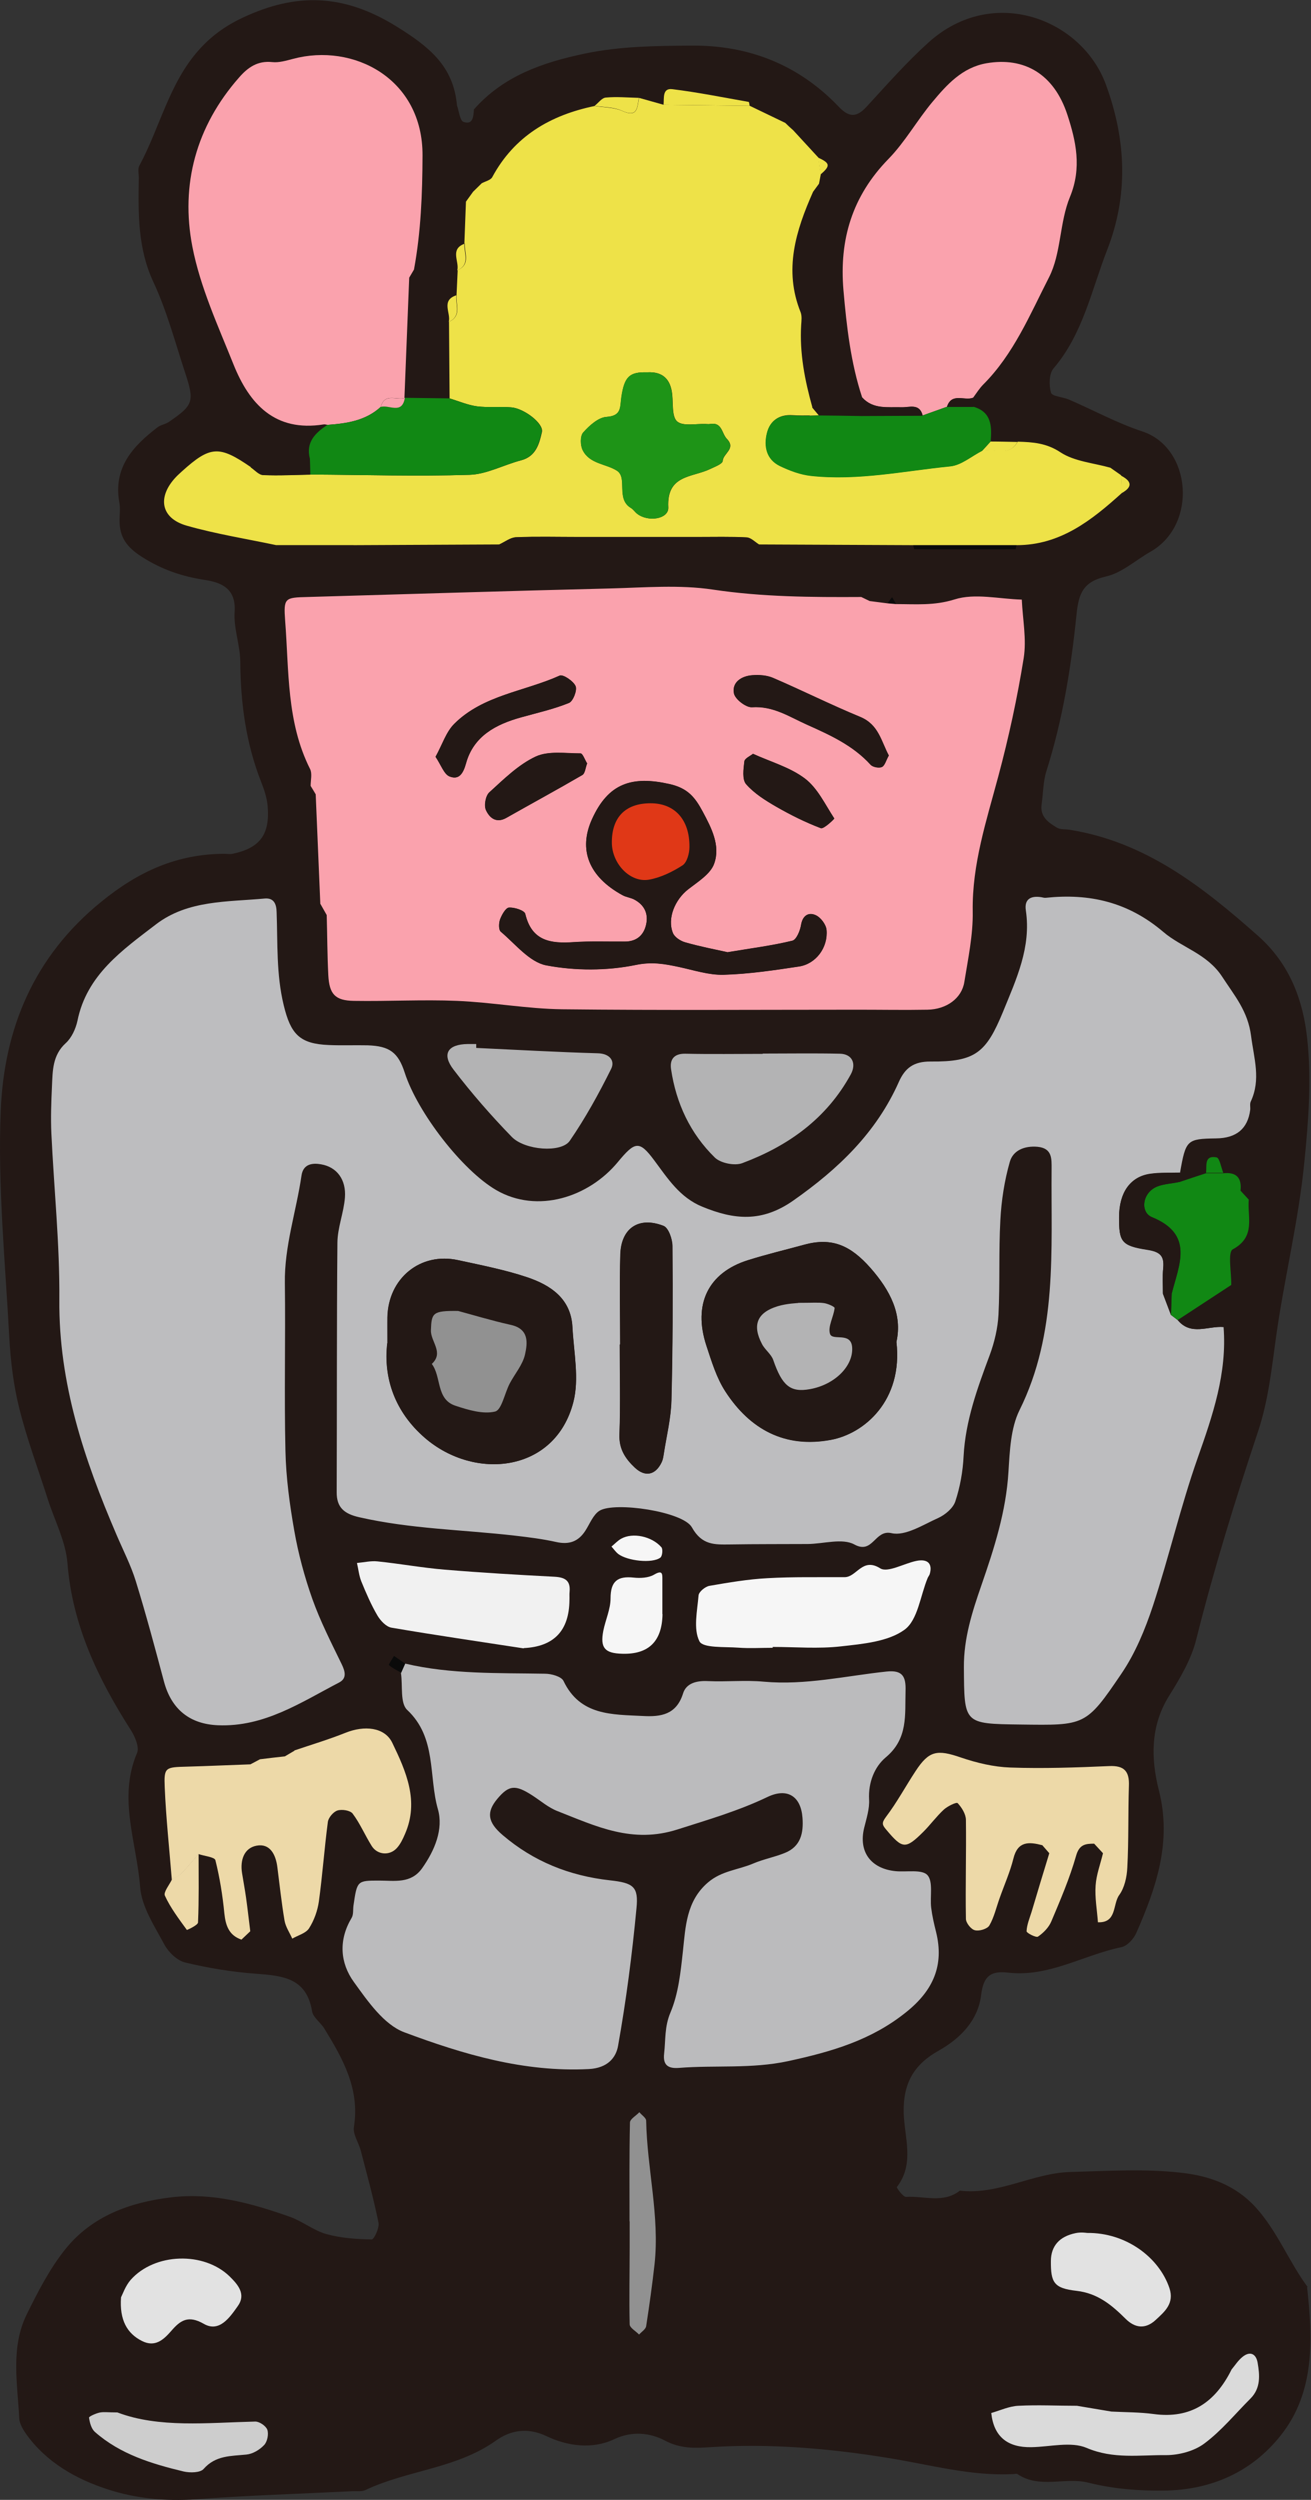 <?xml version="1.0" encoding="UTF-8"?>
<svg id="_レイヤー_2" data-name="レイヤー 2" xmlns="http://www.w3.org/2000/svg" viewBox="0 0 90.57 172.69">
  <rect x="0" y="0" width="90.57" height="172.69" fill="#333333" stroke="none"/>
  <g id="design">
    <g>
      <path d="M90.34,157.99c-1.31-1.77-2.09-3.86-3.61-5.53-1.41-1.54-3.23-2.15-5.06-2.36-2.54-.3-5.15-.13-7.72-.06-2.6.07-4.96,1.6-7.64,1.29-1.15.9-2.48.35-3.72.43-.2.01-.66-.63-.63-.68,1.25-1.62.51-3.46.47-5.15-.04-2.05.73-3.33,2.43-4.28,1.51-.85,2.71-2.1,2.92-3.83.16-1.33.67-1.69,1.88-1.55,2.8.32,5.19-1.22,7.81-1.76.4-.08.85-.57,1.03-.98,1.38-3.14,2.47-6.29,1.56-9.86-.55-2.17-.6-4.42.7-6.51.76-1.22,1.54-2.53,1.88-3.9,1.22-4.87,2.7-9.65,4.28-14.4.71-2.14.93-4.32,1.24-6.53.56-4.02,1.55-7.96,1.95-12.05.29-2.86.5-5.72.2-8.51-.28-2.64-1.18-5.17-3.43-7.15-3.83-3.39-7.75-6.46-12.98-7.3-.29-.05-.63,0-.87-.14-.59-.35-1.19-.75-1.07-1.61.11-.77.1-1.57.33-2.3,1.12-3.53,1.71-7.16,2.08-10.81.15-1.49.47-2.28,2.05-2.64,1.09-.25,2.03-1.12,3.05-1.7,3.29-1.86,2.85-7.2-.56-8.32-1.73-.57-3.36-1.46-5.04-2.19-.43-.19-1.18-.22-1.26-.48-.15-.52-.14-1.32.18-1.69,2.03-2.38,2.62-5.41,3.7-8.18,1.46-3.74,1.33-7.55-.09-11.42-1.66-4.53-7.8-6.92-12.25-2.91-1.52,1.37-2.88,2.92-4.27,4.43-.69.75-1.2.78-1.93.02-2.77-2.91-6.23-4.27-10.21-4.23-2.45.02-4.88.04-7.33.55-2.95.62-5.63,1.55-7.67,3.86-.03.48-.06,1.09-.72.86-.25-.09-.31-.75-.45-1.14-.24-2.72-1.93-4.06-4.19-5.46-3.61-2.23-6.88-2.36-10.63-.59-1.23.58-2.18,1.29-3.01,2.22-2.05,2.29-2.69,5.35-4.11,7.99-.13.23-.03.59-.04.88-.04,2.44-.08,4.83,1.01,7.17.93,1.99,1.5,4.16,2.19,6.26.66,1.99.57,2.24-1.13,3.4-.24.16-.56.2-.78.37-1.71,1.31-3.08,2.8-2.63,5.22.07.38.01.79.01,1.19-.01,1.18.49,1.87,1.56,2.55,1.37.87,2.75,1.34,4.32,1.58,1.14.17,2.18.59,2.07,2.2-.08,1.14.38,2.3.39,3.45.02,2.85.39,5.63,1.44,8.3.21.53.4,1.1.45,1.66.17,1.98-.53,2.91-2.42,3.31-.19.04-.4,0-.59,0-3.25.02-5.89,1.2-8.48,3.31C2.33,66.08.28,71.06.05,76.73c-.21,5.19.31,10.42.59,15.63.09,1.65.29,3.32.69,4.92.53,2.13,1.31,4.21,1.98,6.31.47,1.46,1.23,2.9,1.35,4.39.34,4.3,2.11,7.98,4.37,11.52.29.45.61,1.19.44,1.59-1.34,3.13-.02,6.2.21,9.26.1,1.36.99,2.7,1.67,3.97.29.54.89,1.12,1.45,1.25,1.58.38,3.21.65,4.83.77,1.85.14,3.55.26,3.93,2.6.07.43.6.78.85,1.2,1.28,2.08,2.46,4.18,2.04,6.79-.08.5.32,1.07.47,1.62.43,1.66.89,3.32,1.23,5,.07.35-.31,1.15-.47,1.15-1.05-.02-2.12-.09-3.13-.37-.89-.25-1.66-.89-2.54-1.2-2.64-.93-5.32-1.68-8.17-1.34-2.87.34-5.5,1.3-7.34,3.6-1.07,1.34-1.88,2.92-2.65,4.48-1.13,2.3-.64,4.78-.52,7.2.02.36.25.74.46,1.05,1.41,1.99,3.5,3.15,5.67,3.85,1.9.62,3.98.83,6.07.68,3.61-.27,7.23-.38,10.85-.56.29-.01.62.04.87-.08,2.91-1.38,6.29-1.47,9.02-3.42.93-.66,2.1-.96,3.49-.3,1.4.67,3.13.94,4.67.21,1.24-.59,2.49-.44,3.5.09,1.08.58,2.11.53,3.14.46,4.14-.27,8.27.09,12.32.75,2.87.46,5.67,1.26,8.61,1.11.1,0,.23-.05.29,0,1.54,1.03,3.3.19,4.89.59,1.72.43,3.44.57,5.2.55,3.29-.03,6.1-1.29,8.09-3.8,2.39-3,2.22-6.66,1.83-10.26Z" style="fill: #231815; stroke-width: 0px;"/>
      <path d="M84.53,91.67c.25,3.19-.75,6.1-1.79,9.05-1.18,3.35-1.98,6.83-3.09,10.21-.54,1.63-1.22,3.28-2.18,4.69-2.45,3.62-2.52,3.57-6.96,3.51-3.96-.05-3.89-.05-3.92-3.96-.01-2.01.57-3.81,1.21-5.66.88-2.54,1.71-5.11,1.87-7.85.09-1.43.15-3,.76-4.24,2.65-5.34,2.17-11.04,2.22-16.69,0-.68.05-1.41-.97-1.51-.91-.08-1.7.25-1.92,1.05-.37,1.3-.58,2.66-.65,4.01-.12,2.17-.02,4.36-.13,6.54-.05.94-.28,1.91-.61,2.8-.84,2.26-1.67,4.51-1.8,6.97-.05,1.05-.24,2.12-.57,3.12-.15.47-.7.93-1.18,1.15-1.05.47-2.28,1.27-3.23,1.05-1.17-.27-1.27,1.49-2.57.78-.83-.45-2.13-.04-3.22-.03-1.78.01-3.57,0-5.35.03-1.07.01-1.95.07-2.65-1.18-.61-1.1-5.34-1.79-6.38-1.15-.44.27-.67.9-.98,1.38-.49.76-1.13.98-2.02.78-.94-.21-1.9-.33-2.86-.44-3.58-.41-7.2-.46-10.74-1.27-1.02-.23-1.57-.66-1.56-1.73.02-5.75,0-11.49.05-17.24.01-1.04.44-2.07.52-3.12.09-1.23-.55-2.1-1.65-2.29-.56-.1-1.23-.05-1.35.77-.36,2.48-1.19,4.89-1.15,7.44.05,3.86-.05,7.73.04,11.59.04,1.84.29,3.69.61,5.51.28,1.6.71,3.19,1.25,4.72.55,1.54,1.3,3.01,2.02,4.49.25.51.37.99-.16,1.27-2.65,1.38-5.18,3.09-8.38,2.96-1.93-.08-3.21-1.08-3.73-3.01-.62-2.33-1.24-4.65-1.95-6.95-.34-1.1-.88-2.14-1.33-3.2-2.23-5.19-4-10.46-3.95-16.24.03-3.82-.37-7.65-.55-11.47-.05-1.09-.01-2.18.04-3.27.05-1.07.03-2.14.95-2.98.41-.37.69-.99.81-1.54.64-3.18,3.11-4.89,5.43-6.67,2.2-1.68,4.92-1.54,7.5-1.78.65-.06.82.39.83.94.08,2.15-.03,4.29.49,6.43.48,1.98,1.08,2.67,3.12,2.75.89.04,1.78,0,2.68.02,1.52.05,2.11.5,2.56,1.89.89,2.76,3.98,6.75,6.32,8.11,2.85,1.65,6.39.49,8.39-1.92,1.2-1.45,1.49-1.53,2.53-.13.94,1.26,1.76,2.56,3.32,3.2,2.19.9,4.11,1.1,6.29-.43,3.12-2.19,5.73-4.69,7.29-8.2.42-.94,1.01-1.41,2.19-1.4,3.1.03,3.84-.62,5-3.43.92-2.26,1.96-4.46,1.58-7.01-.12-.79.36-1.03,1.08-.91.1.02.2.05.29.04,3.03-.32,5.7.29,8.13,2.36,1.28,1.09,3.02,1.49,4.07,3.1.85,1.31,1.77,2.36,1.99,4.08.2,1.56.69,3.01-.02,4.53-.08.16-.02.39-.04.58q-.25,1.95-2.36,1.97c-2.02.03-2.09.1-2.49,2.38-.69.02-1.39-.01-2.06.08-1.38.2-2.14,1.3-2.15,2.99,0,1.68.14,1.97,1.94,2.25.9.14,1.19.42,1.11,1.27-.06.59-.02,1.18-.02,1.77.18.48.37.97.55,1.45.16.12.31.24.47.36.91,1.11,2.11.39,3.17.48ZM61.93,92.7c.42-1.89-.42-3.54-1.79-5.1-1.38-1.57-2.66-2.14-4.58-1.61-1.3.35-2.61.66-3.89,1.07-2.74.86-3.81,3.04-2.87,5.9.36,1.09.7,2.23,1.32,3.18,1.69,2.6,4.1,3.92,7.27,3.33,2.31-.42,5-2.71,4.54-6.76ZM26.76,92.79c-.28,2.41.53,4.75,2.6,6.54,3.44,2.97,8.99,2.4,10.25-2.46.42-1.62.03-3.46-.06-5.2-.1-1.96-1.51-2.89-3.13-3.44-1.55-.52-3.17-.83-4.77-1.18-2.6-.57-4.82,1.25-4.88,3.94-.01.49,0,.99,0,1.8ZM42.84,92.88s-.01,0-.02,0c0,2.07.05,4.14-.02,6.21-.04,1.01.41,1.68,1.07,2.3.7.66,1.42.52,1.85-.39.08-.17.11-.37.14-.56.19-1.24.5-2.47.53-3.72.09-3.55.1-7.1.07-10.64,0-.49-.28-1.27-.62-1.4-1.71-.66-2.93.17-2.98,1.99-.06,2.07-.01,4.14-.01,6.21Z" style="fill: #bdbdbf; stroke-width: 0px;"/>
      <path d="M22.13,62.45c-.11-2.53-.21-5.06-.32-7.58-.12-.19-.24-.39-.35-.58,0-.39.12-.86-.04-1.17-1.63-3.24-1.45-6.78-1.72-10.23-.12-1.6-.02-1.61,1.56-1.65,6.97-.2,13.93-.42,20.9-.59,2.37-.06,4.78-.27,7.1.08,3.42.51,6.82.53,10.24.51.19.09.39.19.58.28.41.05.83.11,1.24.16.19.02.39.03.58.05,1.35,0,2.63.12,4.04-.32,1.41-.45,3.09-.03,4.65.01.06,1.35.34,2.74.13,4.05-.44,2.74-1.03,5.46-1.75,8.15-.82,3.07-1.82,6.08-1.77,9.33.03,1.63-.32,3.27-.58,4.89-.18,1.13-1.24,1.89-2.55,1.91-1.58.03-3.17,0-4.75,0-6.83,0-13.66.05-20.48-.03-2.42-.03-4.84-.48-7.27-.58-2.37-.1-4.75.04-7.12,0-1.3-.02-1.7-.46-1.77-1.78-.07-1.38-.07-2.76-.11-4.15-.14-.25-.29-.51-.43-.76ZM50.24,65.78c-.86-.19-1.9-.39-2.91-.68-.32-.09-.73-.36-.84-.64-.41-1.01.14-2.31,1.05-3.02.67-.52,1.55-1.06,1.8-1.78.44-1.23-.18-2.45-.79-3.58-.52-.97-1.01-1.62-2.29-1.91-2.62-.59-4.24-.05-5.36,2.42-.96,2.12-.22,3.98,2.1,5.25.25.14.56.17.81.3.69.36,1,.96.83,1.72-.16.75-.66,1.18-1.46,1.19-1.19.01-2.38-.04-3.56.04-1.58.11-2.89-.08-3.33-1.95-.06-.24-.74-.46-1.12-.44-.23.01-.5.49-.62.81-.09.25-.11.72.04.85,1.01.85,1.99,2.11,3.15,2.33,2,.38,4.19.38,6.19-.03,1.12-.23,1.98-.07,2.97.14,1.03.22,2.07.57,3.1.54,1.73-.05,3.47-.31,5.19-.57,1.17-.17,2.03-1.31,1.91-2.54-.04-.37-.41-.86-.76-1.01-.48-.21-.89.02-1,.68-.07.4-.32,1.02-.6,1.09-1.4.34-2.84.52-4.5.8ZM61.4,52.2c-.53-.99-.7-2.15-1.98-2.67-2.04-.84-4.01-1.83-6.03-2.7-.42-.18-.95-.21-1.42-.18-.74.06-1.42.48-1.27,1.25.08.4.83.98,1.24.96,1.48-.1,2.57.65,3.82,1.21,1.61.72,3.17,1.43,4.38,2.76.15.17.58.25.78.16.2-.09.29-.45.47-.78ZM30.09,52.27c.39.58.59,1.22.98,1.37.64.25.93-.19,1.13-.91.52-1.88,2.06-2.7,3.82-3.18,1.11-.31,2.23-.56,3.29-.99.28-.11.58-.87.46-1.16-.15-.35-.87-.83-1.1-.73-2.44,1.1-5.29,1.34-7.28,3.33-.57.57-.83,1.44-1.29,2.27ZM40.56,52.75c-.16-.27-.31-.7-.46-.7-1.04,0-2.22-.19-3.1.22-1.19.56-2.2,1.56-3.2,2.47-.26.23-.38.91-.23,1.23.23.5.69.94,1.41.53,1.75-.99,3.52-1.95,5.25-2.96.19-.11.21-.5.32-.78ZM52.02,52.07c-.19.15-.58.32-.6.53-.06.52-.16,1.25.12,1.57.56.64,1.33,1.12,2.07,1.55.99.57,2.03,1.09,3.09,1.49.21.08.95-.65.93-.67-.63-.96-1.15-2.1-2.03-2.76-1.03-.78-2.36-1.15-3.59-1.71Z" style="fill: #faa2ad; stroke-width: 0px;"/>
      <path d="M32.08,16.84c.04-.97.07-1.94.11-2.91.16-.23.33-.45.49-.68l.06-.06c.18-.18.36-.35.54-.53.24-.13.6-.21.72-.41,1.53-2.85,4.03-4.3,7.09-4.93.63.11,1.32.09,1.89.34,1.1.51,1.04-.27,1.17-.9.57.16,1.14.32,1.7.48,1.98.02,3.97.05,5.95.07.82.39,1.63.79,2.45,1.18.18.17.36.34.55.51.58.63,1.16,1.26,1.74,1.89.05.39.1.78.16,1.17-.04.21-.08.42-.12.63-.14.19-.27.37-.41.56-1.19,2.68-2.04,5.39-.86,8.32.1.26.06.58.04.87-.12,1.95.25,3.83.77,5.69-.1.18-.15.37-.16.57-.4,0-.79.01-1.19-.02-.92-.07-1.56.37-1.77,1.21-.23.91-.05,1.82.88,2.28.67.33,1.43.61,2.17.69,3.24.35,6.42-.34,9.62-.66.76-.08,1.47-.71,2.21-1.08.82-.15,1.83.45,2.43-.61,1.04.03,1.98.09,2.96.74.96.63,2.28.73,3.44,1.06.23.16.47.33.7.49l.05.05c.02.4.04.8.05,1.2-2.08,1.88-4.25,3.61-7.27,3.61-2.38,0-4.76,0-7.14,0-3.55-.02-7.11-.03-10.66-.05-.28-.17-.56-.48-.86-.49-1.12-.06-2.24-.03-3.35-.03-2.78,0-5.56,0-8.33,0-1.42,0-2.84-.04-4.25.02-.39.02-.77.33-1.16.5l-10.05.05c-1.78,0-3.57,0-5.35,0-2.07-.44-4.17-.77-6.2-1.35-1.78-.51-2.04-1.96-.75-3.34.13-.14.28-.27.43-.41,1.96-1.77,2.57-1.8,4.76-.29.29.19.57.52.86.54,1.08.05,2.17-.01,3.26-.03,3.66.02,7.33.14,10.99.02,1.2-.04,2.37-.69,3.56-1,1.04-.27,1.26-1.16,1.44-1.95.14-.6-1.24-1.64-2.11-1.71-.79-.06-1.59.03-2.37-.07-.65-.09-1.27-.36-1.9-.55-.01-1.76-.03-3.52-.04-5.29.9-.41.46-1.2.52-1.84.03-.58.05-1.15.08-1.73.92-.41.45-1.19.49-1.84ZM44.71,25.72c-1.2-.03-1.57.27-1.78,1.72-.1.69.03,1.29-1.03,1.36-.57.04-1.18.6-1.61,1.08-.21.24-.2.89-.03,1.22.48.96,1.61.93,2.37,1.42.75.49-.09,1.94.96,2.57.16.1.27.28.43.4.76.59,2.19.37,2.15-.44-.12-2.26,1.65-2.06,2.87-2.64.33-.16.88-.36.89-.57.03-.52.94-.84.29-1.52-.37-.38-.32-1.18-1.17-1.03-.09.02-.2,0-.29,0-.68-.03-1.55.17-1.97-.17-.38-.32-.28-1.23-.35-1.88-.11-1.04-.65-1.58-1.72-1.52Z" style="fill: #eee248; stroke-width: 0px;"/>
      <path d="M27.99,114.92c3.18.75,6.43.64,9.66.7.44,0,1.13.19,1.28.5,1.15,2.41,3.36,2.31,5.48,2.42,1.25.07,2.32-.09,2.78-1.56.22-.71.94-.89,1.72-.85,1.28.06,2.58-.08,3.86.04,2.87.26,5.65-.4,8.47-.7,1.12-.12,1.35.35,1.32,1.33-.05,1.66.19,3.3-1.37,4.6-.77.65-1.21,1.72-1.15,2.9.04.65-.18,1.32-.34,1.97-.4,1.64.45,2.82,2.18,2.99.76.07,1.81-.14,2.19.27.41.45.17,1.48.26,2.25.07.57.2,1.13.34,1.69.56,2.28-.18,4.02-2.07,5.53-2.41,1.94-5.15,2.73-8.14,3.38-2.56.55-5.04.27-7.55.47-.74.06-1.12-.18-1.03-.98.11-.95.02-1.87.44-2.85.55-1.3.7-2.78.86-4.24.18-1.64.22-3.45,1.73-4.74.94-.81,2.1-.87,3.13-1.31.7-.3,1.47-.44,2.18-.73,1.1-.44,1.3-1.38,1.22-2.43-.11-1.48-1.04-2.09-2.41-1.44-2,.96-4.1,1.57-6.2,2.24-3.15,1.02-5.66-.22-8.32-1.26-.62-.24-1.16-.71-1.73-1.08-1.18-.76-1.62-.72-2.42.23-.76.91-.69,1.61.37,2.51,2.13,1.82,4.61,2.81,7.39,3.12,1.65.18,2,.44,1.85,1.94-.3,3.18-.71,6.35-1.27,9.49-.14.81-.71,1.54-2.02,1.61-4.49.23-8.68-1.02-12.75-2.54-1.41-.53-2.52-2.14-3.48-3.47-.96-1.32-1.07-2.91-.16-4.43.14-.23.09-.57.13-.86.25-1.71.25-1.72,1.77-1.72,1.07,0,2.2.23,2.97-.85.87-1.23,1.49-2.7,1.09-4.09-.65-2.28-.07-4.93-2.12-6.85-.5-.47-.3-1.67-.43-2.54.09-.21.19-.42.28-.63Z" style="fill: #bbbbbd; stroke-width: 0px;"/>
      <path d="M22.64,29.35c-.1-.01-.2-.05-.29-.03-3.35.53-5.12-1.4-6.22-4.15-1.07-2.67-2.3-5.34-2.84-8.13-.83-4.3.26-8.31,3.22-11.68.61-.7,1.28-1.18,2.3-1.07.46.05.96-.1,1.42-.22,4.18-1.13,8.99,1.36,8.96,6.68-.01,2.64-.11,5.27-.59,7.87-.11.19-.22.37-.33.56-.11,2.77-.22,5.54-.33,8.31h.03c-.56.18-1.4-.38-1.66.61-1.04.96-2.34,1.15-3.67,1.25Z" style="fill: #faa2ad; stroke-width: 0px;"/>
      <path d="M59.56,27.45c-.79-2.4-1.07-4.89-1.29-7.4-.3-3.51.61-6.51,3.11-9.07,1.15-1.18,1.97-2.66,3.03-3.93,1-1.2,2.07-2.39,3.74-2.68,2.61-.45,4.67.74,5.59,3.56.59,1.8,1.01,3.66.18,5.67-.73,1.76-.6,3.9-1.45,5.56-1.31,2.56-2.44,5.3-4.54,7.4-.27.27-.47.6-.7.91-.59.24-1.49-.38-1.81.63-.56.2-1.12.4-1.68.6-.22-.85-.91-.55-1.45-.56-.96-.03-1.97.16-2.73-.68Z" style="fill: #faa2ad; stroke-width: 0px;"/>
      <path d="M20.34,120.92c1.18-.4,2.38-.76,3.53-1.22,1.29-.52,2.7-.4,3.23.69.95,1.97,1.87,4.03.88,6.3-.15.35-.32.71-.57.98-.5.54-1.34.47-1.73-.15-.46-.73-.8-1.55-1.32-2.24-.17-.22-.74-.31-1.05-.21-.28.09-.62.49-.66.79-.24,1.82-.37,3.66-.62,5.49-.09.64-.33,1.31-.68,1.86-.22.34-.76.48-1.16.71-.18-.41-.45-.8-.53-1.23-.21-1.23-.34-2.48-.5-3.72-.11-.86-.51-1.65-1.44-1.47-.85.16-1.14.99-1,1.88.09.57.2,1.14.28,1.72.11.77.19,1.54.29,2.31l-.61.58c-.86-.3-1.09-.96-1.18-1.81-.12-1.24-.32-2.48-.62-3.68-.06-.22-.76-.28-1.16-.42-.39.45-.77.92-1.19,1.35-.18.18-.43.28-.66.42-.17-2.13-.4-4.25-.49-6.38-.06-1.39.04-1.39,1.52-1.43,1.47-.04,2.93-.11,4.4-.16.22-.12.44-.23.66-.35.57-.07,1.14-.14,1.72-.2.22-.13.44-.26.66-.39Z" style="fill: #edd9a8; stroke-width: 0px;"/>
      <path d="M72.02,127.47c-.92-.24-1.71-.31-2.01.92-.23.93-.63,1.82-.95,2.73-.23.64-.38,1.32-.71,1.89-.14.24-.7.41-1,.33-.27-.06-.62-.51-.62-.79-.04-2.28.03-4.56,0-6.83,0-.4-.29-.86-.57-1.16-.08-.09-.7.21-.96.45-.51.47-.92,1.04-1.41,1.53-1.23,1.22-1.44,1.19-2.55-.13-.28-.33-.36-.46-.04-.89.76-1,1.36-2.12,2.05-3.17.93-1.42,1.49-1.51,3.14-.94,1.09.37,2.26.65,3.4.69,2.27.08,4.56,0,6.83-.1,1.06-.05,1.41.37,1.37,1.37-.06,1.88-.01,3.76-.11,5.64-.03.65-.19,1.39-.56,1.9-.46.64-.15,1.93-1.47,1.88-.06-.85-.22-1.7-.16-2.54.05-.75.33-1.48.51-2.23-.2-.22-.41-.44-.61-.66-.6,0-1.03.05-1.25.84-.44,1.55-1.08,3.04-1.71,4.53-.17.41-.54.79-.92,1.05-.13.09-.79-.25-.79-.37.02-.45.21-.9.35-1.35.4-1.35.81-2.7,1.22-4.04-.16-.18-.31-.36-.47-.54Z" style="fill: #edd9a8; stroke-width: 0px;"/>
      <path d="M53.36,113.83c-.79,0-1.58.05-2.36-.01-.94-.07-2.44.04-2.68-.44-.43-.85-.15-2.1-.06-3.17.02-.25.46-.61.75-.66,1.33-.23,2.67-.46,4.02-.53,1.77-.1,3.55-.06,5.32-.07.84,0,1.22-1.39,2.46-.61.51.32,1.63-.33,2.48-.51.8-.17,1.15.19.94.91-.03.09-.1.17-.14.26-.51,1.23-.68,2.91-1.6,3.58-1.14.83-2.88.98-4.39,1.15-1.56.18-3.15.04-4.72.04,0,.02,0,.04,0,.06Z" style="fill: #f6f6f6; stroke-width: 0px;"/>
      <path d="M52.7,72.78c1.78,0,3.56-.03,5.33.01.83.02,1.15.67.75,1.42-1.67,3.06-4.32,4.95-7.5,6.14-.53.2-1.49,0-1.89-.38-1.7-1.66-2.68-3.75-3.03-6.11-.1-.67.2-1.09,1-1.07,1.78.04,3.56.01,5.33.01h0Z" style="fill: #b3b3b4; stroke-width: 0px;"/>
      <path d="M22.64,29.35c1.33-.1,2.63-.29,3.67-1.25.57-.16,1.46.55,1.66-.62h-.03c1.03.01,2.07.03,3.1.04.63.19,1.25.46,1.9.55.78.1,1.59,0,2.37.07.88.07,2.25,1.11,2.11,1.71-.18.79-.4,1.68-1.44,1.95-1.2.31-2.37.97-3.56,1-3.66.11-7.32,0-10.99-.02,0-.36-.01-.73-.02-1.09-.3-1.15.38-1.79,1.22-2.35Z" style="fill: #118814; stroke-width: 0px;"/>
      <path d="M36.18,113.87c-3.05-.47-6.09-.91-9.13-1.43-.37-.06-.76-.48-.97-.83-.44-.75-.79-1.56-1.12-2.37-.16-.4-.2-.84-.3-1.27.47-.04.96-.16,1.42-.11,1.55.16,3.08.44,4.63.57,2.52.21,5.06.36,7.59.49.72.04,1.12.25,1.05,1.03-.02.2,0,.39-.01.59q-.03,3.16-3.16,3.31Z" style="fill: #f1f1f1; stroke-width: 0px;"/>
      <path d="M63.74,28.7c.56-.2,1.12-.4,1.68-.6.61,0,1.23,0,1.84,0,1.26.37,1.26,1.37,1.18,2.4-.19.21-.39.42-.58.64-.73.37-1.44,1-2.21,1.08-3.2.32-6.38,1.01-9.62.66-.74-.08-1.49-.36-2.17-.69-.93-.46-1.11-1.37-.88-2.28.21-.84.85-1.28,1.77-1.21.39.03.79.01,1.19.02l.61-.02c.99.01,1.98.02,2.97.04,1.4,0,2.81-.02,4.21-.02Z" style="fill: #118814; stroke-width: 0px;"/>
      <path d="M32.89,72.39c2.8.13,5.6.29,8.41.37.82.02,1.2.52.92,1.08-.85,1.71-1.78,3.4-2.86,4.97-.58.84-3.1.66-4.01-.28-1.42-1.46-2.77-3.01-4.01-4.63-.84-1.09-.41-1.76.97-1.78.2,0,.39,0,.59,0,0,.09,0,.19,0,.28Z" style="fill: #b3b3b4; stroke-width: 0px;"/>
      <path d="M85.07,163.7c.25-.3.46-.64.76-.88.52-.43.94-.23,1.05.38.15.87.23,1.77-.49,2.49-1.05,1.05-2,2.22-3.18,3.1-.7.53-1.76.81-2.65.81-1.82-.02-3.64.29-5.49-.5-1.08-.46-2.53-.07-3.82-.05-1.62.03-2.59-.7-2.77-2.36.62-.18,1.24-.47,1.87-.5,1.35-.07,2.7,0,4.05,0,.79.13,1.59.27,2.38.4.98.05,1.96.04,2.92.17,2.59.35,4.26-.83,5.37-3.05Z" style="fill: #dadada; stroke-width: 0px;"/>
      <path d="M81.36,91.19c-.16-.12-.31-.24-.47-.36.02-.49.04-.97.05-1.46.5-2,1.57-4.08-1.36-5.28-.75-.31-.69-1.44.06-1.96.5-.35,1.25-.34,1.89-.49.59-.2,1.19-.4,1.78-.59h1.19c.9-.1,1.3.3,1.2,1.2.19.21.38.41.57.62-.11,1.2.51,2.56-1.1,3.43-.37.2-.09,1.62-.11,2.48-1.24.81-2.47,1.62-3.71,2.43Z" style="fill: #118814; stroke-width: 0px;"/>
      <path d="M75.11,154.25c2.65-.03,4.95,1.66,5.68,3.81.35,1.06-.32,1.62-.96,2.21-.72.66-1.44.54-2.07-.09-.96-.95-1.92-1.76-3.39-1.93-1.57-.18-1.78-.57-1.77-2.07.01-1.02.58-1.69,1.72-1.92.38-.08.78-.01.78-.01Z" style="fill: #e2e2e2; stroke-width: 0px;"/>
      <path d="M8.36,158.7c.11-.21.3-.78.66-1.2,1.66-1.88,5.07-1.98,6.85-.24.58.57,1.14,1.23.56,2.04-.55.78-1.28,1.85-2.35,1.23-1.08-.62-1.62-.24-2.25.49-.54.62-1.12,1.14-2.01.7-1.05-.52-1.57-1.47-1.46-3.01Z" style="fill: #e2e2e2; stroke-width: 0px;"/>
      <path d="M8.11,166.65c2.88,1.09,6.21.71,9.53.63.29,0,.74.31.83.57.1.3,0,.82-.22,1.05-.31.33-.79.62-1.23.66-1.07.11-2.12.05-2.95.99-.23.27-.94.28-1.38.18-2.21-.53-4.38-1.19-6.13-2.73-.25-.22-.36-.64-.41-.99-.01-.08.46-.29.73-.35.28-.06.59-.01,1.24-.01Z" style="fill: #cdcdcd; stroke-width: 0px;"/>
      <path d="M43.49,153.45c0-2.27-.02-4.54.03-6.82,0-.25.43-.48.65-.72.16.2.47.39.47.59.06,3.31.94,6.58.58,9.91-.16,1.43-.36,2.86-.58,4.28-.03.21-.32.39-.49.58-.23-.24-.65-.47-.65-.71-.04-1.78,0-3.56,0-5.33,0-.59,0-1.19,0-1.78h-.02Z" style="fill: #919191; stroke-width: 0px;"/>
      <path d="M45.77,111.51q-.05,2.81-2.78,2.73c-1.21-.03-1.54-.4-1.31-1.59.15-.75.5-1.49.5-2.23,0-1.19.48-1.56,1.6-1.44.46.05,1.02.02,1.4-.2.61-.36.58-.04.58.37,0,.78,0,1.57,0,2.35Z" style="fill: #f6f6f6; stroke-width: 0px;"/>
      <path d="M81.54,81.63c-.64.15-1.39.14-1.89.49-.76.52-.82,1.65-.06,1.96,2.93,1.2,1.86,3.29,1.36,5.28-.2,0-.4,0-.61,0,0-.59-.04-1.18.02-1.77.08-.85-.22-1.13-1.11-1.27-1.8-.28-1.95-.56-1.94-2.25,0-1.69.77-2.79,2.15-2.99.68-.1,1.38-.06,2.06-.08,0,.21.01.41.02.62Z" style="fill: #231815; stroke-width: 0px;"/>
      <path d="M11.87,129.83c.22-.14.48-.24.66-.42.42-.43.8-.9,1.19-1.35,0,1.58.03,3.16-.04,4.74,0,.19-.76.53-.77.52-.55-.76-1.13-1.52-1.52-2.37-.11-.24.31-.74.49-1.12Z" style="fill: #edd9a8; stroke-width: 0px;"/>
      <path d="M81.36,91.19c1.24-.81,2.47-1.62,3.71-2.43.85.22.79.68.31,1.22-.44.49-1.05.88-.84,1.69-1.07-.09-2.26.63-3.17-.48Z" style="fill: #231815; stroke-width: 0px;"/>
      <path d="M51.79,7.31c-1.98-.02-3.97-.05-5.95-.07.05-.45-.1-1.17.61-1.08,1.77.22,3.51.57,5.27.88.04,0,.05.18.07.28Z" style="fill: #eee248; stroke-width: 0px;"/>
      <path d="M42.25,106.83c.22-.18.42-.4.67-.54.79-.44,2.1-.17,2.77.59.12.13.07.62-.07.72-.56.42-2.28.23-2.92-.26-.15-.12-.26-.28-.46-.51Z" style="fill: #f6f6f6; stroke-width: 0px;"/>
      <path d="M63.09,37.67c2.38,0,4.76,0,7.14,0-.03.09-.05.27-.08.27-2.33.01-4.65.01-6.98,0-.03,0-.05-.17-.08-.27Z" style="fill: #0a0a0a; stroke-width: 0px;"/>
      <path d="M34.48,37.62c.39-.18.77-.49,1.16-.5,1.42-.06,2.84-.02,4.25-.02-.27.19-.54.53-.81.54-1.53.04-3.07,0-4.6-.01Z" style="fill: #231815; stroke-width: 0px;"/>
      <path d="M19.08,37.67c1.78,0,3.57,0,5.35,0-.27.19-.53.54-.8.55-1.25.06-2.5.06-3.74,0-.28-.01-.54-.36-.8-.55Z" style="fill: #231815; stroke-width: 0px;"/>
      <path d="M63.74,28.7c-1.4,0-2.81.02-4.21.02.01-.42.02-.85.03-1.27.76.84,1.77.65,2.73.68.54.02,1.23-.29,1.45.56Z" style="fill: #231815; stroke-width: 0px;"/>
      <path d="M21.41,31.7c0,.36.01.73.02,1.09-1.09.02-2.18.08-3.26.03-.29-.01-.58-.35-.86-.54,1.38-.11,2.85.4,4.11-.59Z" style="fill: #231815; stroke-width: 0px;"/>
      <path d="M48.22,37.1c1.12,0,2.24-.03,3.35.03.29.02.57.32.86.49-1.14.01-2.27.06-3.41,0-.27-.01-.54-.35-.8-.53Z" style="fill: #231815; stroke-width: 0px;"/>
      <path d="M44.14,6.75c-.13.63-.06,1.41-1.17.9-.56-.26-1.25-.24-1.89-.34.26-.2.5-.55.77-.57.75-.07,1.52,0,2.28.02Z" style="fill: #eee248; stroke-width: 0px;"/>
      <path d="M67.86,31.14c.19-.21.39-.42.58-.64.62,0,1.23.02,1.85.03-.59,1.06-1.61.46-2.43.61Z" style="fill: #eee248; stroke-width: 0px;"/>
      <path d="M84.51,81.02h-1.19c.06-.48-.15-1.23.72-1.07.22.04.32.7.47,1.07Z" style="fill: #118814; stroke-width: 0px;"/>
      <path d="M27.99,114.92c-.09.21-.19.42-.28.63-.29-.17-.6-.31-.84-.53-.04-.04.23-.41.35-.63.26.18.51.35.77.53Z" style="fill: #0a0a0a; stroke-width: 0px;"/>
      <path d="M67.26,28.11c-.61,0-1.23,0-1.84,0,.33-1.01,1.22-.39,1.81-.63,0,.21.02.43.03.64Z" style="fill: #231815; stroke-width: 0px;"/>
      <path d="M31.52,20.4c-.06.64.38,1.43-.52,1.84.17-.61-.56-1.48.52-1.84Z" style="fill: #eee248; stroke-width: 0px;"/>
      <path d="M32.08,16.84c-.04.65.43,1.43-.49,1.84.16-.61-.53-1.45.49-1.84Z" style="fill: #eee248; stroke-width: 0px;"/>
      <path d="M56.68,12.06c-.05-.39-.1-.78-.16-1.17.84.38.86.57.16,1.17Z" style="fill: #eee248; stroke-width: 0px;"/>
      <path d="M77.5,34.06c-.02-.4-.04-.8-.05-1.2.71.37.83.76.05,1.2Z" style="fill: #eee248; stroke-width: 0px;"/>
      <path d="M17.96,121.51c-.22.12-.44.23-.66.35.22-.12.44-.23.66-.35Z" style="fill: #0a0a0a; stroke-width: 0px;"/>
      <path d="M56.15,13.25c.14-.19.27-.37.41-.56-.14.19-.27.37-.41.56Z" style="fill: #0a0a0a; stroke-width: 0px;"/>
      <path d="M72.02,127.47c.16.18.31.36.47.54-.16-.18-.31-.36-.47-.54Z" style="fill: #0a0a0a; stroke-width: 0px;"/>
      <path d="M75.58,127.36c.2.22.41.44.61.66-.2-.22-.41-.44-.61-.66Z" style="fill: #0a0a0a; stroke-width: 0px;"/>
      <path d="M32.67,13.24c-.16.23-.33.45-.49.68.16-.23.33-.45.49-.68Z" style="fill: #0a0a0a; stroke-width: 0px;"/>
      <path d="M16.68,133.96l.61-.58-.61.58Z" style="fill: #0a0a0a; stroke-width: 0px;"/>
      <path d="M20.34,120.92c-.22.13-.44.26-.66.39.22-.13.44-.26.66-.39Z" style="fill: #0a0a0a; stroke-width: 0px;"/>
      <path d="M33.27,12.65c-.18.18-.36.35-.54.53.18-.18.36-.35.54-.53Z" style="fill: #0a0a0a; stroke-width: 0px;"/>
      <path d="M28.26,19.18c.11-.19.22-.37.33-.56-.11.19-.22.37-.33.56Z" style="fill: #0a0a0a; stroke-width: 0px;"/>
      <path d="M56.55,28.69l-.61.02c0-.2.05-.39.16-.57.15.18.31.37.46.55Z" style="fill: #eee248; stroke-width: 0px;"/>
      <path d="M61.9,41.71c-.19-.02-.39-.03-.58-.05.1-.14.21-.27.31-.41.09.15.18.3.27.46Z" style="fill: #0a0a0a; stroke-width: 0px;"/>
      <path d="M77.39,32.82c-.23-.16-.47-.33-.7-.49.23.16.47.33.7.49Z" style="fill: #0a0a0a; stroke-width: 0px;"/>
      <path d="M86.28,82.85c-.19-.21-.38-.41-.57-.62.19.21.38.41.57.62Z" style="fill: #0a0a0a; stroke-width: 0px;"/>
      <path d="M54.79,9c-.18-.17-.36-.34-.55-.51.18.17.36.34.55.51Z" style="fill: #0a0a0a; stroke-width: 0px;"/>
      <path d="M22.13,62.45c.14.25.29.51.43.76-.14-.25-.29-.51-.43-.76Z" style="fill: #0a0a0a; stroke-width: 0px;"/>
      <path d="M60.08,41.5c-.19-.09-.39-.19-.58-.28.19.09.39.19.58.28Z" style="fill: #0a0a0a; stroke-width: 0px;"/>
      <path d="M21.46,54.28c.12.19.24.39.35.58-.12-.19-.24-.39-.35-.58Z" style="fill: #0a0a0a; stroke-width: 0px;"/>
      <path d="M61.93,92.7c.46,4.05-2.23,6.34-4.54,6.76-3.18.58-5.58-.73-7.27-3.33-.62-.95-.96-2.09-1.32-3.18-.94-2.86.13-5.04,2.87-5.9,1.28-.4,2.59-.71,3.89-1.07,1.92-.52,3.2.05,4.58,1.61,1.37,1.56,2.21,3.21,1.79,5.1ZM55.14,90c-.07,0-.76.03-1.41.22-1.44.43-1.79,1.29-1.1,2.61.21.4.64.7.78,1.11.62,1.78,1.18,2.26,2.54,2.01,1.72-.31,3.01-1.6,2.91-2.89-.08-1.1-1.36-.41-1.53-.93-.16-.5.25-1.17.32-1.78.01-.09-.46-.3-.72-.34-.39-.06-.79-.02-1.8-.02Z" style="fill: #231815; stroke-width: 0px;"/>
      <path d="M26.76,92.79c0-.81,0-1.3,0-1.8.06-2.69,2.28-4.51,4.88-3.94,1.6.35,3.22.66,4.77,1.18,1.62.54,3.03,1.47,3.13,3.44.09,1.74.49,3.58.06,5.2-1.26,4.86-6.81,5.43-10.25,2.46-2.07-1.79-2.88-4.13-2.6-6.54ZM31.65,90.56c-1.75-.02-1.83.13-1.87,1.33-.03.78.92,1.54.06,2.33.68.9.28,2.45,1.64,2.89.88.29,1.89.6,2.73.4.46-.11.66-1.26,1.01-1.93.35-.68.89-1.3,1.06-2.01.19-.81.29-1.78-.99-2.05-1.4-.3-2.76-.72-3.63-.96Z" style="fill: #231815; stroke-width: 0px;"/>
      <path d="M42.84,92.88c0-2.07-.05-4.14.01-6.21.05-1.83,1.27-2.66,2.98-1.99.35.13.62.92.62,1.4.03,3.55.02,7.1-.07,10.64-.03,1.24-.34,2.48-.53,3.72-.03.19-.06.39-.14.56-.42.9-1.14,1.05-1.85.39-.66-.62-1.11-1.29-1.07-2.3.08-2.07.02-4.14.02-6.21,0,0,.01,0,.02,0Z" style="fill: #231815; stroke-width: 0px;"/>
      <path d="M80.34,89.37c.2,0,.4,0,.61,0-.02.49-.04.97-.05,1.46-.18-.48-.37-.97-.55-1.45Z" style="fill: #231815; stroke-width: 0px;"/>
      <path d="M50.24,65.78c1.66-.28,3.1-.46,4.5-.8.28-.07.54-.69.6-1.09.11-.66.52-.89,1-.68.35.15.72.64.76,1.01.12,1.23-.74,2.37-1.91,2.54-1.72.26-3.45.52-5.19.57-1.03.03-2.07-.32-3.1-.54-.99-.21-1.85-.37-2.97-.14-1.99.41-4.18.41-6.19.03-1.16-.22-2.14-1.48-3.15-2.33-.15-.13-.14-.6-.04-.85.12-.32.39-.8.62-.81.38-.02,1.07.2,1.12.44.44,1.87,1.75,2.06,3.33,1.95,1.18-.08,2.37-.03,3.56-.04.8,0,1.3-.44,1.46-1.19.16-.76-.14-1.36-.83-1.72-.25-.13-.56-.16-.81-.3-2.32-1.27-3.06-3.13-2.1-5.25,1.12-2.47,2.74-3.01,5.36-2.42,1.28.29,1.77.94,2.29,1.91.61,1.14,1.23,2.35.79,3.58-.25.72-1.13,1.25-1.8,1.78-.92.72-1.46,2.02-1.05,3.02.12.29.52.55.84.64,1.01.29,2.05.49,2.91.68ZM42.27,58.23c.02,1.42,1.25,2.74,2.55,2.53.82-.13,1.63-.53,2.33-.99.31-.2.47-.83.48-1.27.02-1.9-1.04-3.03-2.72-3.02-1.72.02-2.66,1-2.64,2.74Z" style="fill: #231815; stroke-width: 0px;"/>
      <path d="M61.4,52.2c-.19.33-.27.69-.47.78-.2.09-.63,0-.78-.16-1.22-1.33-2.77-2.04-4.38-2.76-1.24-.55-2.34-1.31-3.82-1.21-.41.03-1.17-.55-1.24-.96-.15-.78.53-1.2,1.27-1.25.47-.04.99,0,1.42.18,2.02.87,4,1.86,6.03,2.7,1.28.53,1.45,1.69,1.98,2.67Z" style="fill: #231815; stroke-width: 0px;"/>
      <path d="M30.09,52.27c.46-.83.72-1.7,1.29-2.27,1.99-1.98,4.85-2.23,7.28-3.33.23-.11.95.37,1.1.73.12.29-.17,1.04-.46,1.16-1.06.43-2.19.68-3.29.99-1.76.49-3.3,1.3-3.82,3.18-.2.72-.49,1.16-1.13.91-.39-.15-.59-.79-.98-1.37Z" style="fill: #231815; stroke-width: 0px;"/>
      <path d="M40.56,52.75c-.11.29-.14.67-.32.78-1.74,1.01-3.51,1.97-5.25,2.96-.72.41-1.18-.03-1.41-.53-.15-.32-.03-.99.23-1.23,1-.91,2-1.91,3.2-2.47.88-.41,2.06-.22,3.1-.22.15,0,.29.44.46.7Z" style="fill: #231815; stroke-width: 0px;"/>
      <path d="M52.02,52.07c1.22.56,2.56.93,3.59,1.71.88.67,1.4,1.8,2.03,2.76.02.02-.73.75-.93.67-1.07-.41-2.1-.92-3.09-1.49-.75-.43-1.52-.92-2.07-1.55-.28-.32-.19-1.04-.12-1.57.02-.21.42-.38.6-.53Z" style="fill: #231815; stroke-width: 0px;"/>
      <path d="M44.71,25.72c1.07-.06,1.61.48,1.72,1.52.07.65-.03,1.57.35,1.88.41.35,1.29.14,1.97.17.1,0,.2.02.29,0,.85-.16.8.65,1.17,1.03.65.68-.26.99-.29,1.52-.01.21-.56.41-.89.57-1.22.58-2.99.38-2.87,2.64.04.81-1.38,1.04-2.15.44-.15-.12-.26-.31-.43-.4-1.05-.62-.21-2.08-.96-2.57-.76-.49-1.89-.46-2.37-1.42-.17-.34-.18-.98.03-1.22.43-.48,1.04-1.04,1.61-1.08,1.06-.07.93-.67,1.03-1.36.21-1.45.58-1.75,1.78-1.72Z" style="fill: #1e9417; stroke-width: 0px;"/>
      <path d="M27.97,27.49c-.2,1.17-1.09.45-1.66.62.26-1,1.1-.43,1.66-.62Z" style="fill: #faa2ad; stroke-width: 0px;"/>
      <path d="M55.14,90c1.01,0,1.41-.04,1.8.02.26.04.73.25.72.34-.07.61-.48,1.28-.32,1.78.16.52,1.45-.17,1.53.93.09,1.29-1.19,2.58-2.91,2.89-1.36.25-1.93-.24-2.54-2.01-.14-.41-.58-.71-.78-1.11-.69-1.31-.33-2.18,1.1-2.61.64-.19,1.34-.21,1.41-.22Z" style="fill: #b3b3b4; stroke-width: 0px;"/>
      <path d="M31.65,90.56c.87.23,2.24.65,3.63.96,1.28.28,1.17,1.24.99,2.05-.16.71-.71,1.34-1.06,2.01-.35.67-.55,1.82-1.01,1.93-.83.2-1.85-.11-2.73-.4-1.36-.44-.96-2-1.64-2.89.86-.79-.09-1.54-.06-2.33.04-1.2.12-1.35,1.87-1.33Z" style="fill: #919191; stroke-width: 0px;"/>
      <path d="M42.27,58.23c-.02-1.75.92-2.73,2.64-2.74,1.68-.02,2.74,1.11,2.72,3.02,0,.44-.17,1.07-.48,1.27-.7.45-1.52.85-2.33.99-1.3.21-2.53-1.11-2.55-2.53Z" style="fill: #e03817; stroke-width: 0px;"/>
    </g>
  </g>
</svg>